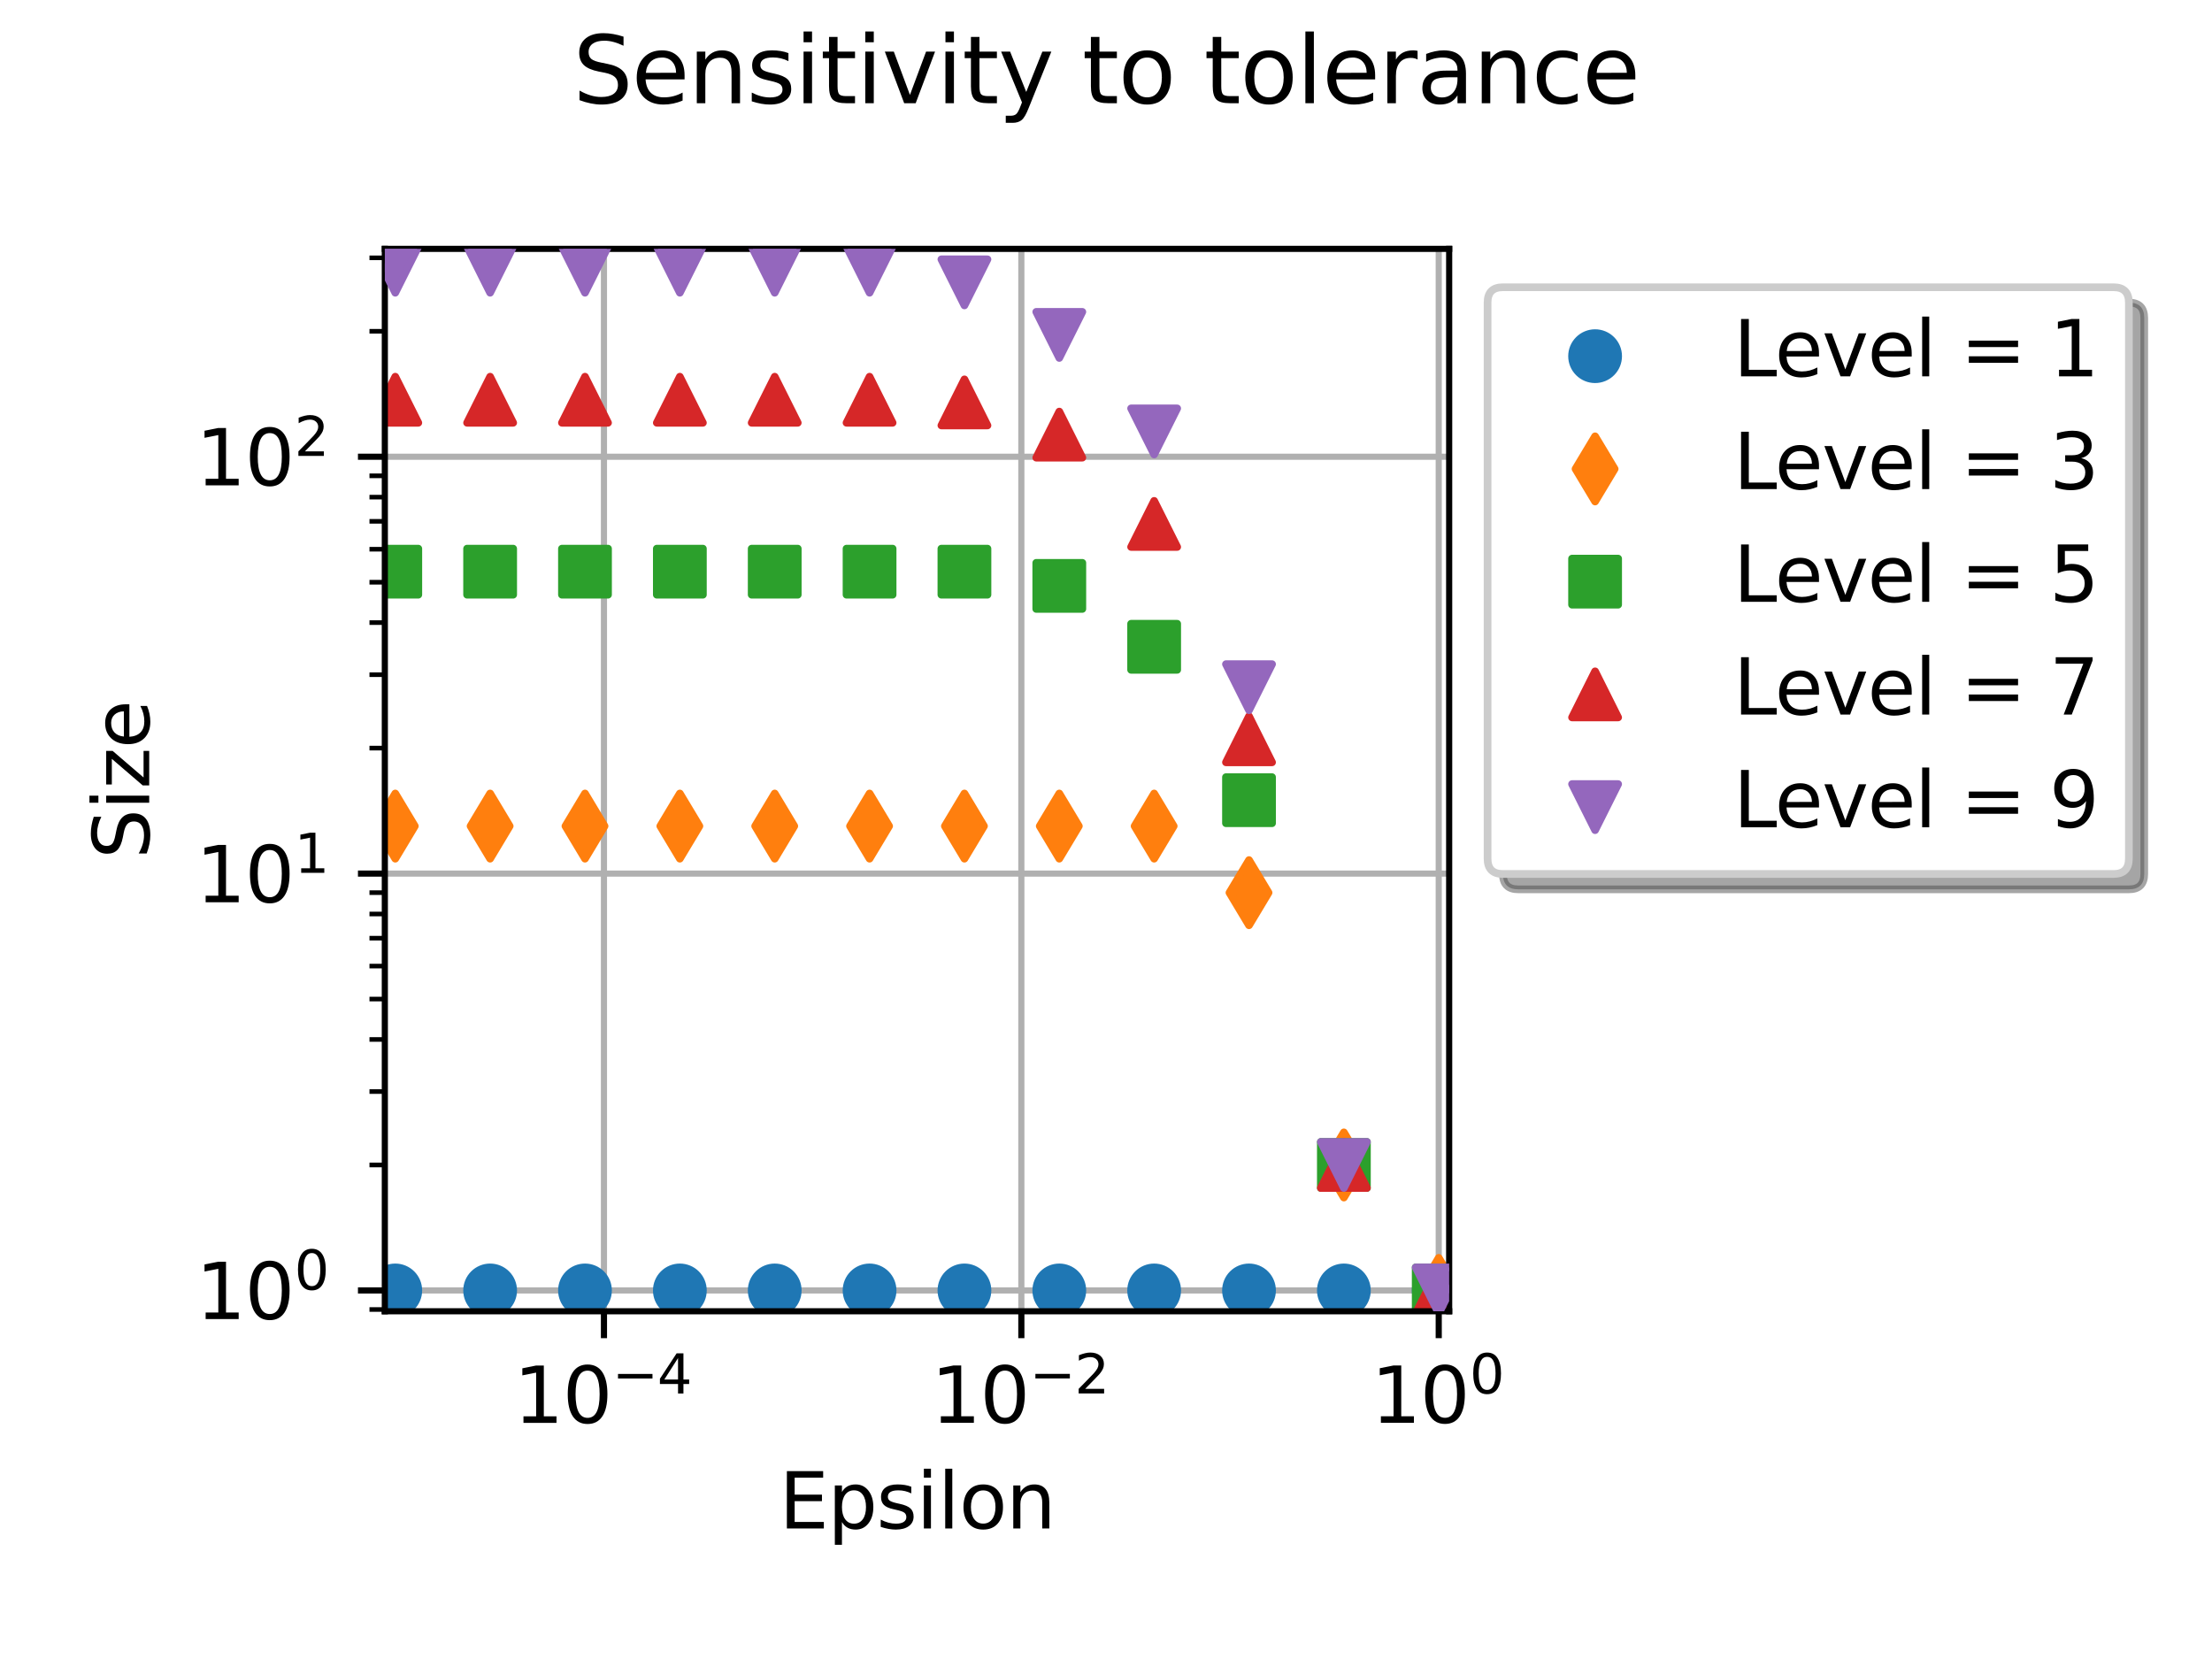 <?xml version="1.0" encoding="utf-8" standalone="no"?>
<!DOCTYPE svg PUBLIC "-//W3C//DTD SVG 1.1//EN"
  "http://www.w3.org/Graphics/SVG/1.1/DTD/svg11.dtd">
<svg xmlns:xlink="http://www.w3.org/1999/xlink" width="288pt" height="216pt" viewBox="0 0 288 216" xmlns="http://www.w3.org/2000/svg" version="1.1">
 <defs>
  <style type="text/css">*{stroke-linejoin: round; stroke-linecap: butt}</style>
 </defs>
 <g id="figure_1">
  <g id="patch_1">
   <path d="M 0 216 
L 288 216 
L 288 0 
L 0 0 
z
" style="fill: #ffffff"/>
  </g>
  <g id="axes_1">
   <g id="patch_2">
    <path d="M 50.105 170.728 
L 188.68 170.728 
L 188.68 32.4 
L 50.105 32.4 
z
" style="fill: #ffffff"/>
   </g>
   <g id="matplotlib.axis_1">
    <g id="xtick_1">
     <g id="line2d_1">
      <path d="M 78.635 170.728 
L 78.635 32.4 
" clip-path="url(#p4002d94be1)" style="fill: none; stroke: #b0b0b0; stroke-width: 0.8; stroke-linecap: square"/>
     </g>
     <g id="line2d_2">
      <defs>
       <path id="m1c58f924ab" d="M 0 0 
L 0 3.5 
" style="stroke: #000000; stroke-width: 0.8"/>
      </defs>
      <g>
       <use xlink:href="#m1c58f924ab" x="78.635" y="170.728" style="stroke: #000000; stroke-width: 0.8"/>
      </g>
     </g>
     <g id="text_1">
      <!-- $\mathdefault{10^{-4}}$ -->
      <g transform="translate(66.885 185.326) scale(0.1 -0.1)">
       <defs>
        <path id="DejaVuSans-31" d="M 794 531 
L 1825 531 
L 1825 4091 
L 703 3866 
L 703 4441 
L 1819 4666 
L 2450 4666 
L 2450 531 
L 3481 531 
L 3481 0 
L 794 0 
L 794 531 
z
" transform="scale(0.016)"/>
        <path id="DejaVuSans-30" d="M 2034 4250 
Q 1547 4250 1301 3770 
Q 1056 3291 1056 2328 
Q 1056 1369 1301 889 
Q 1547 409 2034 409 
Q 2525 409 2770 889 
Q 3016 1369 3016 2328 
Q 3016 3291 2770 3770 
Q 2525 4250 2034 4250 
z
M 2034 4750 
Q 2819 4750 3233 4129 
Q 3647 3509 3647 2328 
Q 3647 1150 3233 529 
Q 2819 -91 2034 -91 
Q 1250 -91 836 529 
Q 422 1150 422 2328 
Q 422 3509 836 4129 
Q 1250 4750 2034 4750 
z
" transform="scale(0.016)"/>
        <path id="DejaVuSans-2212" d="M 678 2272 
L 4684 2272 
L 4684 1741 
L 678 1741 
L 678 2272 
z
" transform="scale(0.016)"/>
        <path id="DejaVuSans-34" d="M 2419 4116 
L 825 1625 
L 2419 1625 
L 2419 4116 
z
M 2253 4666 
L 3047 4666 
L 3047 1625 
L 3713 1625 
L 3713 1100 
L 3047 1100 
L 3047 0 
L 2419 0 
L 2419 1100 
L 313 1100 
L 313 1709 
L 2253 4666 
z
" transform="scale(0.016)"/>
       </defs>
       <use xlink:href="#DejaVuSans-31" transform="translate(0 0.684)"/>
       <use xlink:href="#DejaVuSans-30" transform="translate(63.623 0.684)"/>
       <use xlink:href="#DejaVuSans-2212" transform="translate(128.203 38.966) scale(0.7)"/>
       <use xlink:href="#DejaVuSans-34" transform="translate(186.855 38.966) scale(0.7)"/>
      </g>
     </g>
    </g>
    <g id="xtick_2">
     <g id="line2d_3">
      <path d="M 132.978 170.728 
L 132.978 32.4 
" clip-path="url(#p4002d94be1)" style="fill: none; stroke: #b0b0b0; stroke-width: 0.8; stroke-linecap: square"/>
     </g>
     <g id="line2d_4">
      <g>
       <use xlink:href="#m1c58f924ab" x="132.978" y="170.728" style="stroke: #000000; stroke-width: 0.8"/>
      </g>
     </g>
     <g id="text_2">
      <!-- $\mathdefault{10^{-2}}$ -->
      <g transform="translate(121.228 185.326) scale(0.1 -0.1)">
       <defs>
        <path id="DejaVuSans-32" d="M 1228 531 
L 3431 531 
L 3431 0 
L 469 0 
L 469 531 
Q 828 903 1448 1529 
Q 2069 2156 2228 2338 
Q 2531 2678 2651 2914 
Q 2772 3150 2772 3378 
Q 2772 3750 2511 3984 
Q 2250 4219 1831 4219 
Q 1534 4219 1204 4116 
Q 875 4013 500 3803 
L 500 4441 
Q 881 4594 1212 4672 
Q 1544 4750 1819 4750 
Q 2544 4750 2975 4387 
Q 3406 4025 3406 3419 
Q 3406 3131 3298 2873 
Q 3191 2616 2906 2266 
Q 2828 2175 2409 1742 
Q 1991 1309 1228 531 
z
" transform="scale(0.016)"/>
       </defs>
       <use xlink:href="#DejaVuSans-31" transform="translate(0 0.766)"/>
       <use xlink:href="#DejaVuSans-30" transform="translate(63.623 0.766)"/>
       <use xlink:href="#DejaVuSans-2212" transform="translate(128.203 39.047) scale(0.7)"/>
       <use xlink:href="#DejaVuSans-32" transform="translate(186.855 39.047) scale(0.7)"/>
      </g>
     </g>
    </g>
    <g id="xtick_3">
     <g id="line2d_5">
      <path d="M 187.321 170.728 
L 187.321 32.4 
" clip-path="url(#p4002d94be1)" style="fill: none; stroke: #b0b0b0; stroke-width: 0.8; stroke-linecap: square"/>
     </g>
     <g id="line2d_6">
      <g>
       <use xlink:href="#m1c58f924ab" x="187.321" y="170.728" style="stroke: #000000; stroke-width: 0.8"/>
      </g>
     </g>
     <g id="text_3">
      <!-- $\mathdefault{10^{0}}$ -->
      <g transform="translate(178.521 185.326) scale(0.1 -0.1)">
       <use xlink:href="#DejaVuSans-31" transform="translate(0 0.766)"/>
       <use xlink:href="#DejaVuSans-30" transform="translate(63.623 0.766)"/>
       <use xlink:href="#DejaVuSans-30" transform="translate(128.203 39.047) scale(0.7)"/>
      </g>
     </g>
    </g>
    <g id="text_4">
     <!-- Epsilon -->
     <g transform="translate(101.448 199.005) scale(0.1 -0.1)">
      <defs>
       <path id="DejaVuSans-45" d="M 628 4666 
L 3578 4666 
L 3578 4134 
L 1259 4134 
L 1259 2753 
L 3481 2753 
L 3481 2222 
L 1259 2222 
L 1259 531 
L 3634 531 
L 3634 0 
L 628 0 
L 628 4666 
z
" transform="scale(0.016)"/>
       <path id="DejaVuSans-70" d="M 1159 525 
L 1159 -1331 
L 581 -1331 
L 581 3500 
L 1159 3500 
L 1159 2969 
Q 1341 3281 1617 3432 
Q 1894 3584 2278 3584 
Q 2916 3584 3314 3078 
Q 3713 2572 3713 1747 
Q 3713 922 3314 415 
Q 2916 -91 2278 -91 
Q 1894 -91 1617 61 
Q 1341 213 1159 525 
z
M 3116 1747 
Q 3116 2381 2855 2742 
Q 2594 3103 2138 3103 
Q 1681 3103 1420 2742 
Q 1159 2381 1159 1747 
Q 1159 1113 1420 752 
Q 1681 391 2138 391 
Q 2594 391 2855 752 
Q 3116 1113 3116 1747 
z
" transform="scale(0.016)"/>
       <path id="DejaVuSans-73" d="M 2834 3397 
L 2834 2853 
Q 2591 2978 2328 3040 
Q 2066 3103 1784 3103 
Q 1356 3103 1142 2972 
Q 928 2841 928 2578 
Q 928 2378 1081 2264 
Q 1234 2150 1697 2047 
L 1894 2003 
Q 2506 1872 2764 1633 
Q 3022 1394 3022 966 
Q 3022 478 2636 193 
Q 2250 -91 1575 -91 
Q 1294 -91 989 -36 
Q 684 19 347 128 
L 347 722 
Q 666 556 975 473 
Q 1284 391 1588 391 
Q 1994 391 2212 530 
Q 2431 669 2431 922 
Q 2431 1156 2273 1281 
Q 2116 1406 1581 1522 
L 1381 1569 
Q 847 1681 609 1914 
Q 372 2147 372 2553 
Q 372 3047 722 3315 
Q 1072 3584 1716 3584 
Q 2034 3584 2315 3537 
Q 2597 3491 2834 3397 
z
" transform="scale(0.016)"/>
       <path id="DejaVuSans-69" d="M 603 3500 
L 1178 3500 
L 1178 0 
L 603 0 
L 603 3500 
z
M 603 4863 
L 1178 4863 
L 1178 4134 
L 603 4134 
L 603 4863 
z
" transform="scale(0.016)"/>
       <path id="DejaVuSans-6c" d="M 603 4863 
L 1178 4863 
L 1178 0 
L 603 0 
L 603 4863 
z
" transform="scale(0.016)"/>
       <path id="DejaVuSans-6f" d="M 1959 3097 
Q 1497 3097 1228 2736 
Q 959 2375 959 1747 
Q 959 1119 1226 758 
Q 1494 397 1959 397 
Q 2419 397 2687 759 
Q 2956 1122 2956 1747 
Q 2956 2369 2687 2733 
Q 2419 3097 1959 3097 
z
M 1959 3584 
Q 2709 3584 3137 3096 
Q 3566 2609 3566 1747 
Q 3566 888 3137 398 
Q 2709 -91 1959 -91 
Q 1206 -91 779 398 
Q 353 888 353 1747 
Q 353 2609 779 3096 
Q 1206 3584 1959 3584 
z
" transform="scale(0.016)"/>
       <path id="DejaVuSans-6e" d="M 3513 2113 
L 3513 0 
L 2938 0 
L 2938 2094 
Q 2938 2591 2744 2837 
Q 2550 3084 2163 3084 
Q 1697 3084 1428 2787 
Q 1159 2491 1159 1978 
L 1159 0 
L 581 0 
L 581 3500 
L 1159 3500 
L 1159 2956 
Q 1366 3272 1645 3428 
Q 1925 3584 2291 3584 
Q 2894 3584 3203 3211 
Q 3513 2838 3513 2113 
z
" transform="scale(0.016)"/>
      </defs>
      <use xlink:href="#DejaVuSans-45"/>
      <use xlink:href="#DejaVuSans-70" transform="translate(63.184 0)"/>
      <use xlink:href="#DejaVuSans-73" transform="translate(126.66 0)"/>
      <use xlink:href="#DejaVuSans-69" transform="translate(178.76 0)"/>
      <use xlink:href="#DejaVuSans-6c" transform="translate(206.543 0)"/>
      <use xlink:href="#DejaVuSans-6f" transform="translate(234.326 0)"/>
      <use xlink:href="#DejaVuSans-6e" transform="translate(295.508 0)"/>
     </g>
    </g>
   </g>
   <g id="matplotlib.axis_2">
    <g id="ytick_1">
     <g id="line2d_7">
      <path d="M 50.105 168.014 
L 188.68 168.014 
" clip-path="url(#p4002d94be1)" style="fill: none; stroke: #b0b0b0; stroke-width: 0.8; stroke-linecap: square"/>
     </g>
     <g id="line2d_8">
      <defs>
       <path id="m4d9362ca6b" d="M 0 0 
L -3.5 0 
" style="stroke: #000000; stroke-width: 0.8"/>
      </defs>
      <g>
       <use xlink:href="#m4d9362ca6b" x="50.105" y="168.014" style="stroke: #000000; stroke-width: 0.8"/>
      </g>
     </g>
     <g id="text_5">
      <!-- $\mathdefault{10^{0}}$ -->
      <g transform="translate(25.505 171.814) scale(0.1 -0.1)">
       <use xlink:href="#DejaVuSans-31" transform="translate(0 0.766)"/>
       <use xlink:href="#DejaVuSans-30" transform="translate(63.623 0.766)"/>
       <use xlink:href="#DejaVuSans-30" transform="translate(128.203 39.047) scale(0.7)"/>
      </g>
     </g>
    </g>
    <g id="ytick_2">
     <g id="line2d_9">
      <path d="M 50.105 113.741 
L 188.68 113.741 
" clip-path="url(#p4002d94be1)" style="fill: none; stroke: #b0b0b0; stroke-width: 0.8; stroke-linecap: square"/>
     </g>
     <g id="line2d_10">
      <g>
       <use xlink:href="#m4d9362ca6b" x="50.105" y="113.741" style="stroke: #000000; stroke-width: 0.8"/>
      </g>
     </g>
     <g id="text_6">
      <!-- $\mathdefault{10^{1}}$ -->
      <g transform="translate(25.505 117.54) scale(0.1 -0.1)">
       <use xlink:href="#DejaVuSans-31" transform="translate(0 0.684)"/>
       <use xlink:href="#DejaVuSans-30" transform="translate(63.623 0.684)"/>
       <use xlink:href="#DejaVuSans-31" transform="translate(128.203 38.966) scale(0.7)"/>
      </g>
     </g>
    </g>
    <g id="ytick_3">
     <g id="line2d_11">
      <path d="M 50.105 59.467 
L 188.68 59.467 
" clip-path="url(#p4002d94be1)" style="fill: none; stroke: #b0b0b0; stroke-width: 0.8; stroke-linecap: square"/>
     </g>
     <g id="line2d_12">
      <g>
       <use xlink:href="#m4d9362ca6b" x="50.105" y="59.467" style="stroke: #000000; stroke-width: 0.8"/>
      </g>
     </g>
     <g id="text_7">
      <!-- $\mathdefault{10^{2}}$ -->
      <g transform="translate(25.505 63.266) scale(0.1 -0.1)">
       <use xlink:href="#DejaVuSans-31" transform="translate(0 0.766)"/>
       <use xlink:href="#DejaVuSans-30" transform="translate(63.623 0.766)"/>
       <use xlink:href="#DejaVuSans-32" transform="translate(128.203 39.047) scale(0.7)"/>
      </g>
     </g>
    </g>
    <g id="ytick_4">
     <g id="line2d_13">
      <defs>
       <path id="m3b5e74b77a" d="M 0 0 
L -2 0 
" style="stroke: #000000; stroke-width: 0.6"/>
      </defs>
      <g>
       <use xlink:href="#m3b5e74b77a" x="50.105" y="170.498" style="stroke: #000000; stroke-width: 0.6"/>
      </g>
     </g>
    </g>
    <g id="ytick_5">
     <g id="line2d_14">
      <g>
       <use xlink:href="#m3b5e74b77a" x="50.105" y="151.676" style="stroke: #000000; stroke-width: 0.6"/>
      </g>
     </g>
    </g>
    <g id="ytick_6">
     <g id="line2d_15">
      <g>
       <use xlink:href="#m3b5e74b77a" x="50.105" y="142.119" style="stroke: #000000; stroke-width: 0.6"/>
      </g>
     </g>
    </g>
    <g id="ytick_7">
     <g id="line2d_16">
      <g>
       <use xlink:href="#m3b5e74b77a" x="50.105" y="135.338" style="stroke: #000000; stroke-width: 0.6"/>
      </g>
     </g>
    </g>
    <g id="ytick_8">
     <g id="line2d_17">
      <g>
       <use xlink:href="#m3b5e74b77a" x="50.105" y="130.079" style="stroke: #000000; stroke-width: 0.6"/>
      </g>
     </g>
    </g>
    <g id="ytick_9">
     <g id="line2d_18">
      <g>
       <use xlink:href="#m3b5e74b77a" x="50.105" y="125.781" style="stroke: #000000; stroke-width: 0.6"/>
      </g>
     </g>
    </g>
    <g id="ytick_10">
     <g id="line2d_19">
      <g>
       <use xlink:href="#m3b5e74b77a" x="50.105" y="122.148" style="stroke: #000000; stroke-width: 0.6"/>
      </g>
     </g>
    </g>
    <g id="ytick_11">
     <g id="line2d_20">
      <g>
       <use xlink:href="#m3b5e74b77a" x="50.105" y="119" style="stroke: #000000; stroke-width: 0.6"/>
      </g>
     </g>
    </g>
    <g id="ytick_12">
     <g id="line2d_21">
      <g>
       <use xlink:href="#m3b5e74b77a" x="50.105" y="116.224" style="stroke: #000000; stroke-width: 0.6"/>
      </g>
     </g>
    </g>
    <g id="ytick_13">
     <g id="line2d_22">
      <g>
       <use xlink:href="#m3b5e74b77a" x="50.105" y="97.402" style="stroke: #000000; stroke-width: 0.6"/>
      </g>
     </g>
    </g>
    <g id="ytick_14">
     <g id="line2d_23">
      <g>
       <use xlink:href="#m3b5e74b77a" x="50.105" y="87.845" style="stroke: #000000; stroke-width: 0.6"/>
      </g>
     </g>
    </g>
    <g id="ytick_15">
     <g id="line2d_24">
      <g>
       <use xlink:href="#m3b5e74b77a" x="50.105" y="81.064" style="stroke: #000000; stroke-width: 0.6"/>
      </g>
     </g>
    </g>
    <g id="ytick_16">
     <g id="line2d_25">
      <g>
       <use xlink:href="#m3b5e74b77a" x="50.105" y="75.805" style="stroke: #000000; stroke-width: 0.6"/>
      </g>
     </g>
    </g>
    <g id="ytick_17">
     <g id="line2d_26">
      <g>
       <use xlink:href="#m3b5e74b77a" x="50.105" y="71.507" style="stroke: #000000; stroke-width: 0.6"/>
      </g>
     </g>
    </g>
    <g id="ytick_18">
     <g id="line2d_27">
      <g>
       <use xlink:href="#m3b5e74b77a" x="50.105" y="67.874" style="stroke: #000000; stroke-width: 0.6"/>
      </g>
     </g>
    </g>
    <g id="ytick_19">
     <g id="line2d_28">
      <g>
       <use xlink:href="#m3b5e74b77a" x="50.105" y="64.726" style="stroke: #000000; stroke-width: 0.6"/>
      </g>
     </g>
    </g>
    <g id="ytick_20">
     <g id="line2d_29">
      <g>
       <use xlink:href="#m3b5e74b77a" x="50.105" y="61.95" style="stroke: #000000; stroke-width: 0.6"/>
      </g>
     </g>
    </g>
    <g id="ytick_21">
     <g id="line2d_30">
      <g>
       <use xlink:href="#m3b5e74b77a" x="50.105" y="43.129" style="stroke: #000000; stroke-width: 0.6"/>
      </g>
     </g>
    </g>
    <g id="ytick_22">
     <g id="line2d_31">
      <g>
       <use xlink:href="#m3b5e74b77a" x="50.105" y="33.572" style="stroke: #000000; stroke-width: 0.6"/>
      </g>
     </g>
    </g>
    <g id="text_8">
     <!-- Size -->
     <g transform="translate(19.426 111.828) rotate(-90) scale(0.1 -0.1)">
      <defs>
       <path id="DejaVuSans-53" d="M 3425 4513 
L 3425 3897 
Q 3066 4069 2747 4153 
Q 2428 4238 2131 4238 
Q 1616 4238 1336 4038 
Q 1056 3838 1056 3469 
Q 1056 3159 1242 3001 
Q 1428 2844 1947 2747 
L 2328 2669 
Q 3034 2534 3370 2195 
Q 3706 1856 3706 1288 
Q 3706 609 3251 259 
Q 2797 -91 1919 -91 
Q 1588 -91 1214 -16 
Q 841 59 441 206 
L 441 856 
Q 825 641 1194 531 
Q 1563 422 1919 422 
Q 2459 422 2753 634 
Q 3047 847 3047 1241 
Q 3047 1584 2836 1778 
Q 2625 1972 2144 2069 
L 1759 2144 
Q 1053 2284 737 2584 
Q 422 2884 422 3419 
Q 422 4038 858 4394 
Q 1294 4750 2059 4750 
Q 2388 4750 2728 4690 
Q 3069 4631 3425 4513 
z
" transform="scale(0.016)"/>
       <path id="DejaVuSans-7a" d="M 353 3500 
L 3084 3500 
L 3084 2975 
L 922 459 
L 3084 459 
L 3084 0 
L 275 0 
L 275 525 
L 2438 3041 
L 353 3041 
L 353 3500 
z
" transform="scale(0.016)"/>
       <path id="DejaVuSans-65" d="M 3597 1894 
L 3597 1613 
L 953 1613 
Q 991 1019 1311 708 
Q 1631 397 2203 397 
Q 2534 397 2845 478 
Q 3156 559 3463 722 
L 3463 178 
Q 3153 47 2828 -22 
Q 2503 -91 2169 -91 
Q 1331 -91 842 396 
Q 353 884 353 1716 
Q 353 2575 817 3079 
Q 1281 3584 2069 3584 
Q 2775 3584 3186 3129 
Q 3597 2675 3597 1894 
z
M 3022 2063 
Q 3016 2534 2758 2815 
Q 2500 3097 2075 3097 
Q 1594 3097 1305 2825 
Q 1016 2553 972 2059 
L 3022 2063 
z
" transform="scale(0.016)"/>
      </defs>
      <use xlink:href="#DejaVuSans-53"/>
      <use xlink:href="#DejaVuSans-69" transform="translate(63.477 0)"/>
      <use xlink:href="#DejaVuSans-7a" transform="translate(91.26 0)"/>
      <use xlink:href="#DejaVuSans-65" transform="translate(143.75 0)"/>
     </g>
    </g>
   </g>
   <g id="PathCollection_1">
    <defs>
     <path id="m83072c7894" d="M 0 3 
C 0.796 3 1.559 2.684 2.121 2.121 
C 2.684 1.559 3 0.796 3 0 
C 3 -0.796 2.684 -1.559 2.121 -2.121 
C 1.559 -2.684 0.796 -3 0 -3 
C -0.796 -3 -1.559 -2.684 -2.121 -2.121 
C -2.684 -1.559 -3 -0.796 -3 0 
C -3 0.796 -2.684 1.559 -2.121 2.121 
C -1.559 2.684 -0.796 3 0 3 
z
" style="stroke: #1f77b4"/>
    </defs>
    <g clip-path="url(#p4002d94be1)">
     <use xlink:href="#m83072c7894" x="187.321" y="168.014" style="fill: #1f77b4; stroke: #1f77b4"/>
     <use xlink:href="#m83072c7894" x="174.971" y="168.014" style="fill: #1f77b4; stroke: #1f77b4"/>
     <use xlink:href="#m83072c7894" x="162.62" y="168.014" style="fill: #1f77b4; stroke: #1f77b4"/>
     <use xlink:href="#m83072c7894" x="150.269" y="168.014" style="fill: #1f77b4; stroke: #1f77b4"/>
     <use xlink:href="#m83072c7894" x="137.919" y="168.014" style="fill: #1f77b4; stroke: #1f77b4"/>
     <use xlink:href="#m83072c7894" x="125.568" y="168.014" style="fill: #1f77b4; stroke: #1f77b4"/>
     <use xlink:href="#m83072c7894" x="113.217" y="168.014" style="fill: #1f77b4; stroke: #1f77b4"/>
     <use xlink:href="#m83072c7894" x="100.867" y="168.014" style="fill: #1f77b4; stroke: #1f77b4"/>
     <use xlink:href="#m83072c7894" x="88.516" y="168.014" style="fill: #1f77b4; stroke: #1f77b4"/>
     <use xlink:href="#m83072c7894" x="76.165" y="168.014" style="fill: #1f77b4; stroke: #1f77b4"/>
     <use xlink:href="#m83072c7894" x="63.814" y="168.014" style="fill: #1f77b4; stroke: #1f77b4"/>
     <use xlink:href="#m83072c7894" x="51.464" y="168.014" style="fill: #1f77b4; stroke: #1f77b4"/>
    </g>
   </g>
   <g id="PathCollection_2">
    <defs>
     <path id="m740e68d3d1" d="M -0 4.243 
L 2.546 0 
L 0 -4.243 
L -2.546 -0 
z
" style="stroke: #ff7f0e"/>
    </defs>
    <g clip-path="url(#p4002d94be1)">
     <use xlink:href="#m740e68d3d1" x="187.321" y="168.014" style="fill: #ff7f0e; stroke: #ff7f0e"/>
     <use xlink:href="#m740e68d3d1" x="174.971" y="151.676" style="fill: #ff7f0e; stroke: #ff7f0e"/>
     <use xlink:href="#m740e68d3d1" x="162.62" y="116.224" style="fill: #ff7f0e; stroke: #ff7f0e"/>
     <use xlink:href="#m740e68d3d1" x="150.269" y="107.556" style="fill: #ff7f0e; stroke: #ff7f0e"/>
     <use xlink:href="#m740e68d3d1" x="137.919" y="107.556" style="fill: #ff7f0e; stroke: #ff7f0e"/>
     <use xlink:href="#m740e68d3d1" x="125.568" y="107.556" style="fill: #ff7f0e; stroke: #ff7f0e"/>
     <use xlink:href="#m740e68d3d1" x="113.217" y="107.556" style="fill: #ff7f0e; stroke: #ff7f0e"/>
     <use xlink:href="#m740e68d3d1" x="100.867" y="107.556" style="fill: #ff7f0e; stroke: #ff7f0e"/>
     <use xlink:href="#m740e68d3d1" x="88.516" y="107.556" style="fill: #ff7f0e; stroke: #ff7f0e"/>
     <use xlink:href="#m740e68d3d1" x="76.165" y="107.556" style="fill: #ff7f0e; stroke: #ff7f0e"/>
     <use xlink:href="#m740e68d3d1" x="63.814" y="107.556" style="fill: #ff7f0e; stroke: #ff7f0e"/>
     <use xlink:href="#m740e68d3d1" x="51.464" y="107.556" style="fill: #ff7f0e; stroke: #ff7f0e"/>
    </g>
   </g>
   <g id="PathCollection_3">
    <defs>
     <path id="m08d22fa31d" d="M -3 3 
L 3 3 
L 3 -3 
L -3 -3 
z
" style="stroke: #2ca02c"/>
    </defs>
    <g clip-path="url(#p4002d94be1)">
     <use xlink:href="#m08d22fa31d" x="187.321" y="168.014" style="fill: #2ca02c; stroke: #2ca02c"/>
     <use xlink:href="#m08d22fa31d" x="174.971" y="151.676" style="fill: #2ca02c; stroke: #2ca02c"/>
     <use xlink:href="#m08d22fa31d" x="162.62" y="104.183" style="fill: #2ca02c; stroke: #2ca02c"/>
     <use xlink:href="#m08d22fa31d" x="150.269" y="84.212" style="fill: #2ca02c; stroke: #2ca02c"/>
     <use xlink:href="#m08d22fa31d" x="137.919" y="76.281" style="fill: #2ca02c; stroke: #2ca02c"/>
     <use xlink:href="#m08d22fa31d" x="125.568" y="74.431" style="fill: #2ca02c; stroke: #2ca02c"/>
     <use xlink:href="#m08d22fa31d" x="113.217" y="74.431" style="fill: #2ca02c; stroke: #2ca02c"/>
     <use xlink:href="#m08d22fa31d" x="100.867" y="74.431" style="fill: #2ca02c; stroke: #2ca02c"/>
     <use xlink:href="#m08d22fa31d" x="88.516" y="74.431" style="fill: #2ca02c; stroke: #2ca02c"/>
     <use xlink:href="#m08d22fa31d" x="76.165" y="74.431" style="fill: #2ca02c; stroke: #2ca02c"/>
     <use xlink:href="#m08d22fa31d" x="63.814" y="74.431" style="fill: #2ca02c; stroke: #2ca02c"/>
     <use xlink:href="#m08d22fa31d" x="51.464" y="74.431" style="fill: #2ca02c; stroke: #2ca02c"/>
    </g>
   </g>
   <g id="PathCollection_4">
    <defs>
     <path id="m41eb4677ce" d="M 0 -3 
L -3 3 
L 3 3 
z
" style="stroke: #d62728"/>
    </defs>
    <g clip-path="url(#p4002d94be1)">
     <use xlink:href="#m41eb4677ce" x="187.321" y="168.014" style="fill: #d62728; stroke: #d62728"/>
     <use xlink:href="#m41eb4677ce" x="174.971" y="151.676" style="fill: #d62728; stroke: #d62728"/>
     <use xlink:href="#m41eb4677ce" x="162.62" y="96.252" style="fill: #d62728; stroke: #d62728"/>
     <use xlink:href="#m41eb4677ce" x="150.269" y="68.213" style="fill: #d62728; stroke: #d62728"/>
     <use xlink:href="#m41eb4677ce" x="137.919" y="56.586" style="fill: #d62728; stroke: #d62728"/>
     <use xlink:href="#m41eb4677ce" x="125.568" y="52.393" style="fill: #d62728; stroke: #d62728"/>
     <use xlink:href="#m41eb4677ce" x="113.217" y="52.046" style="fill: #d62728; stroke: #d62728"/>
     <use xlink:href="#m41eb4677ce" x="100.867" y="52.046" style="fill: #d62728; stroke: #d62728"/>
     <use xlink:href="#m41eb4677ce" x="88.516" y="52.046" style="fill: #d62728; stroke: #d62728"/>
     <use xlink:href="#m41eb4677ce" x="76.165" y="52.046" style="fill: #d62728; stroke: #d62728"/>
     <use xlink:href="#m41eb4677ce" x="63.814" y="52.046" style="fill: #d62728; stroke: #d62728"/>
     <use xlink:href="#m41eb4677ce" x="51.464" y="52.046" style="fill: #d62728; stroke: #d62728"/>
    </g>
   </g>
   <g id="patch_3">
    <path d="M 50.105 170.728 
L 50.105 32.4 
" style="fill: none; stroke: #000000; stroke-width: 0.8; stroke-linejoin: miter; stroke-linecap: square"/>
   </g>
   <g id="patch_4">
    <path d="M 188.68 170.728 
L 188.68 32.4 
" style="fill: none; stroke: #000000; stroke-width: 0.8; stroke-linejoin: miter; stroke-linecap: square"/>
   </g>
   <g id="patch_5">
    <path d="M 50.105 170.728 
L 188.68 170.728 
" style="fill: none; stroke: #000000; stroke-width: 0.8; stroke-linejoin: miter; stroke-linecap: square"/>
   </g>
   <g id="patch_6">
    <path d="M 50.105 32.4 
L 188.68 32.4 
" style="fill: none; stroke: #000000; stroke-width: 0.8; stroke-linejoin: miter; stroke-linecap: square"/>
   </g>
   <g id="PathCollection_5">
    <defs>
     <path id="m9697dd583c" d="M -0 3 
L 3 -3 
L -3 -3 
z
" style="stroke: #9467bd"/>
    </defs>
    <g clip-path="url(#p4002d94be1)">
     <use xlink:href="#m9697dd583c" x="187.321" y="168.014" style="fill: #9467bd; stroke: #9467bd"/>
     <use xlink:href="#m9697dd583c" x="174.971" y="151.676" style="fill: #9467bd; stroke: #9467bd"/>
     <use xlink:href="#m9697dd583c" x="162.62" y="89.472" style="fill: #9467bd; stroke: #9467bd"/>
     <use xlink:href="#m9697dd583c" x="150.269" y="56.172" style="fill: #9467bd; stroke: #9467bd"/>
     <use xlink:href="#m9697dd583c" x="137.919" y="43.605" style="fill: #9467bd; stroke: #9467bd"/>
     <use xlink:href="#m9697dd583c" x="125.568" y="36.764" style="fill: #9467bd; stroke: #9467bd"/>
     <use xlink:href="#m9697dd583c" x="113.217" y="35.114" style="fill: #9467bd; stroke: #9467bd"/>
     <use xlink:href="#m9697dd583c" x="100.867" y="35.114" style="fill: #9467bd; stroke: #9467bd"/>
     <use xlink:href="#m9697dd583c" x="88.516" y="35.114" style="fill: #9467bd; stroke: #9467bd"/>
     <use xlink:href="#m9697dd583c" x="76.165" y="35.114" style="fill: #9467bd; stroke: #9467bd"/>
     <use xlink:href="#m9697dd583c" x="63.814" y="35.114" style="fill: #9467bd; stroke: #9467bd"/>
     <use xlink:href="#m9697dd583c" x="51.464" y="35.114" style="fill: #9467bd; stroke: #9467bd"/>
    </g>
   </g>
   <g id="legend_1">
    <g id="patch_7">
     <path d="M 197.68 115.791 
L 277.178 115.791 
Q 279.178 115.791 279.178 113.791 
L 279.178 41.4 
Q 279.178 39.4 277.178 39.4 
L 197.68 39.4 
Q 195.68 39.4 195.68 41.4 
L 195.68 113.791 
Q 195.68 115.791 197.68 115.791 
z
" style="fill: #4d4d4d; opacity: 0.5; stroke: #4d4d4d; stroke-linejoin: miter"/>
    </g>
    <g id="patch_8">
     <path d="M 195.68 113.791 
L 275.178 113.791 
Q 277.178 113.791 277.178 111.791 
L 277.178 39.4 
Q 277.178 37.4 275.178 37.4 
L 195.68 37.4 
Q 193.68 37.4 193.68 39.4 
L 193.68 111.791 
Q 193.68 113.791 195.68 113.791 
z
" style="fill: #ffffff; stroke: #cccccc; stroke-linejoin: miter"/>
    </g>
    <g id="PathCollection_6">
     <g>
      <use xlink:href="#m83072c7894" x="207.68" y="46.373" style="fill: #1f77b4; stroke: #1f77b4"/>
     </g>
    </g>
    <g id="text_9">
     <!-- Level = 1 -->
     <g transform="translate(225.68 48.998) scale(0.1 -0.1)">
      <defs>
       <path id="DejaVuSans-4c" d="M 628 4666 
L 1259 4666 
L 1259 531 
L 3531 531 
L 3531 0 
L 628 0 
L 628 4666 
z
" transform="scale(0.016)"/>
       <path id="DejaVuSans-76" d="M 191 3500 
L 800 3500 
L 1894 563 
L 2988 3500 
L 3597 3500 
L 2284 0 
L 1503 0 
L 191 3500 
z
" transform="scale(0.016)"/>
       <path id="DejaVuSans-20" transform="scale(0.016)"/>
       <path id="DejaVuSans-3d" d="M 678 2906 
L 4684 2906 
L 4684 2381 
L 678 2381 
L 678 2906 
z
M 678 1631 
L 4684 1631 
L 4684 1100 
L 678 1100 
L 678 1631 
z
" transform="scale(0.016)"/>
      </defs>
      <use xlink:href="#DejaVuSans-4c"/>
      <use xlink:href="#DejaVuSans-65" transform="translate(53.963 0)"/>
      <use xlink:href="#DejaVuSans-76" transform="translate(115.486 0)"/>
      <use xlink:href="#DejaVuSans-65" transform="translate(174.666 0)"/>
      <use xlink:href="#DejaVuSans-6c" transform="translate(236.189 0)"/>
      <use xlink:href="#DejaVuSans-20" transform="translate(263.973 0)"/>
      <use xlink:href="#DejaVuSans-3d" transform="translate(295.76 0)"/>
      <use xlink:href="#DejaVuSans-20" transform="translate(379.549 0)"/>
      <use xlink:href="#DejaVuSans-31" transform="translate(411.336 0)"/>
     </g>
    </g>
    <g id="PathCollection_7">
     <g>
      <use xlink:href="#m740e68d3d1" x="207.68" y="61.052" style="fill: #ff7f0e; stroke: #ff7f0e"/>
     </g>
    </g>
    <g id="text_10">
     <!-- Level = 3 -->
     <g transform="translate(225.68 63.677) scale(0.1 -0.1)">
      <defs>
       <path id="DejaVuSans-33" d="M 2597 2516 
Q 3050 2419 3304 2112 
Q 3559 1806 3559 1356 
Q 3559 666 3084 287 
Q 2609 -91 1734 -91 
Q 1441 -91 1130 -33 
Q 819 25 488 141 
L 488 750 
Q 750 597 1062 519 
Q 1375 441 1716 441 
Q 2309 441 2620 675 
Q 2931 909 2931 1356 
Q 2931 1769 2642 2001 
Q 2353 2234 1838 2234 
L 1294 2234 
L 1294 2753 
L 1863 2753 
Q 2328 2753 2575 2939 
Q 2822 3125 2822 3475 
Q 2822 3834 2567 4026 
Q 2313 4219 1838 4219 
Q 1578 4219 1281 4162 
Q 984 4106 628 3988 
L 628 4550 
Q 988 4650 1302 4700 
Q 1616 4750 1894 4750 
Q 2613 4750 3031 4423 
Q 3450 4097 3450 3541 
Q 3450 3153 3228 2886 
Q 3006 2619 2597 2516 
z
" transform="scale(0.016)"/>
      </defs>
      <use xlink:href="#DejaVuSans-4c"/>
      <use xlink:href="#DejaVuSans-65" transform="translate(53.963 0)"/>
      <use xlink:href="#DejaVuSans-76" transform="translate(115.486 0)"/>
      <use xlink:href="#DejaVuSans-65" transform="translate(174.666 0)"/>
      <use xlink:href="#DejaVuSans-6c" transform="translate(236.189 0)"/>
      <use xlink:href="#DejaVuSans-20" transform="translate(263.973 0)"/>
      <use xlink:href="#DejaVuSans-3d" transform="translate(295.76 0)"/>
      <use xlink:href="#DejaVuSans-20" transform="translate(379.549 0)"/>
      <use xlink:href="#DejaVuSans-33" transform="translate(411.336 0)"/>
     </g>
    </g>
    <g id="PathCollection_8">
     <g>
      <use xlink:href="#m08d22fa31d" x="207.68" y="75.73" style="fill: #2ca02c; stroke: #2ca02c"/>
     </g>
    </g>
    <g id="text_11">
     <!-- Level = 5 -->
     <g transform="translate(225.68 78.355) scale(0.1 -0.1)">
      <defs>
       <path id="DejaVuSans-35" d="M 691 4666 
L 3169 4666 
L 3169 4134 
L 1269 4134 
L 1269 2991 
Q 1406 3038 1543 3061 
Q 1681 3084 1819 3084 
Q 2600 3084 3056 2656 
Q 3513 2228 3513 1497 
Q 3513 744 3044 326 
Q 2575 -91 1722 -91 
Q 1428 -91 1123 -41 
Q 819 9 494 109 
L 494 744 
Q 775 591 1075 516 
Q 1375 441 1709 441 
Q 2250 441 2565 725 
Q 2881 1009 2881 1497 
Q 2881 1984 2565 2268 
Q 2250 2553 1709 2553 
Q 1456 2553 1204 2497 
Q 953 2441 691 2322 
L 691 4666 
z
" transform="scale(0.016)"/>
      </defs>
      <use xlink:href="#DejaVuSans-4c"/>
      <use xlink:href="#DejaVuSans-65" transform="translate(53.963 0)"/>
      <use xlink:href="#DejaVuSans-76" transform="translate(115.486 0)"/>
      <use xlink:href="#DejaVuSans-65" transform="translate(174.666 0)"/>
      <use xlink:href="#DejaVuSans-6c" transform="translate(236.189 0)"/>
      <use xlink:href="#DejaVuSans-20" transform="translate(263.973 0)"/>
      <use xlink:href="#DejaVuSans-3d" transform="translate(295.76 0)"/>
      <use xlink:href="#DejaVuSans-20" transform="translate(379.549 0)"/>
      <use xlink:href="#DejaVuSans-35" transform="translate(411.336 0)"/>
     </g>
    </g>
    <g id="PathCollection_9">
     <g>
      <use xlink:href="#m41eb4677ce" x="207.68" y="90.408" style="fill: #d62728; stroke: #d62728"/>
     </g>
    </g>
    <g id="text_12">
     <!-- Level = 7 -->
     <g transform="translate(225.68 93.033) scale(0.1 -0.1)">
      <defs>
       <path id="DejaVuSans-37" d="M 525 4666 
L 3525 4666 
L 3525 4397 
L 1831 0 
L 1172 0 
L 2766 4134 
L 525 4134 
L 525 4666 
z
" transform="scale(0.016)"/>
      </defs>
      <use xlink:href="#DejaVuSans-4c"/>
      <use xlink:href="#DejaVuSans-65" transform="translate(53.963 0)"/>
      <use xlink:href="#DejaVuSans-76" transform="translate(115.486 0)"/>
      <use xlink:href="#DejaVuSans-65" transform="translate(174.666 0)"/>
      <use xlink:href="#DejaVuSans-6c" transform="translate(236.189 0)"/>
      <use xlink:href="#DejaVuSans-20" transform="translate(263.973 0)"/>
      <use xlink:href="#DejaVuSans-3d" transform="translate(295.76 0)"/>
      <use xlink:href="#DejaVuSans-20" transform="translate(379.549 0)"/>
      <use xlink:href="#DejaVuSans-37" transform="translate(411.336 0)"/>
     </g>
    </g>
    <g id="PathCollection_10">
     <g>
      <use xlink:href="#m9697dd583c" x="207.68" y="105.086" style="fill: #9467bd; stroke: #9467bd"/>
     </g>
    </g>
    <g id="text_13">
     <!-- Level = 9 -->
     <g transform="translate(225.68 107.711) scale(0.1 -0.1)">
      <defs>
       <path id="DejaVuSans-39" d="M 703 97 
L 703 672 
Q 941 559 1184 500 
Q 1428 441 1663 441 
Q 2288 441 2617 861 
Q 2947 1281 2994 2138 
Q 2813 1869 2534 1725 
Q 2256 1581 1919 1581 
Q 1219 1581 811 2004 
Q 403 2428 403 3163 
Q 403 3881 828 4315 
Q 1253 4750 1959 4750 
Q 2769 4750 3195 4129 
Q 3622 3509 3622 2328 
Q 3622 1225 3098 567 
Q 2575 -91 1691 -91 
Q 1453 -91 1209 -44 
Q 966 3 703 97 
z
M 1959 2075 
Q 2384 2075 2632 2365 
Q 2881 2656 2881 3163 
Q 2881 3666 2632 3958 
Q 2384 4250 1959 4250 
Q 1534 4250 1286 3958 
Q 1038 3666 1038 3163 
Q 1038 2656 1286 2365 
Q 1534 2075 1959 2075 
z
" transform="scale(0.016)"/>
      </defs>
      <use xlink:href="#DejaVuSans-4c"/>
      <use xlink:href="#DejaVuSans-65" transform="translate(53.963 0)"/>
      <use xlink:href="#DejaVuSans-76" transform="translate(115.486 0)"/>
      <use xlink:href="#DejaVuSans-65" transform="translate(174.666 0)"/>
      <use xlink:href="#DejaVuSans-6c" transform="translate(236.189 0)"/>
      <use xlink:href="#DejaVuSans-20" transform="translate(263.973 0)"/>
      <use xlink:href="#DejaVuSans-3d" transform="translate(295.76 0)"/>
      <use xlink:href="#DejaVuSans-20" transform="translate(379.549 0)"/>
      <use xlink:href="#DejaVuSans-39" transform="translate(411.336 0)"/>
     </g>
    </g>
   </g>
  </g>
  <g id="text_14">
   <!-- Sensitivity to tolerance -->
   <g transform="translate(74.607 13.438) scale(0.12 -0.12)">
    <defs>
     <path id="DejaVuSans-74" d="M 1172 4494 
L 1172 3500 
L 2356 3500 
L 2356 3053 
L 1172 3053 
L 1172 1153 
Q 1172 725 1289 603 
Q 1406 481 1766 481 
L 2356 481 
L 2356 0 
L 1766 0 
Q 1100 0 847 248 
Q 594 497 594 1153 
L 594 3053 
L 172 3053 
L 172 3500 
L 594 3500 
L 594 4494 
L 1172 4494 
z
" transform="scale(0.016)"/>
     <path id="DejaVuSans-79" d="M 2059 -325 
Q 1816 -950 1584 -1140 
Q 1353 -1331 966 -1331 
L 506 -1331 
L 506 -850 
L 844 -850 
Q 1081 -850 1212 -737 
Q 1344 -625 1503 -206 
L 1606 56 
L 191 3500 
L 800 3500 
L 1894 763 
L 2988 3500 
L 3597 3500 
L 2059 -325 
z
" transform="scale(0.016)"/>
     <path id="DejaVuSans-72" d="M 2631 2963 
Q 2534 3019 2420 3045 
Q 2306 3072 2169 3072 
Q 1681 3072 1420 2755 
Q 1159 2438 1159 1844 
L 1159 0 
L 581 0 
L 581 3500 
L 1159 3500 
L 1159 2956 
Q 1341 3275 1631 3429 
Q 1922 3584 2338 3584 
Q 2397 3584 2469 3576 
Q 2541 3569 2628 3553 
L 2631 2963 
z
" transform="scale(0.016)"/>
     <path id="DejaVuSans-61" d="M 2194 1759 
Q 1497 1759 1228 1600 
Q 959 1441 959 1056 
Q 959 750 1161 570 
Q 1363 391 1709 391 
Q 2188 391 2477 730 
Q 2766 1069 2766 1631 
L 2766 1759 
L 2194 1759 
z
M 3341 1997 
L 3341 0 
L 2766 0 
L 2766 531 
Q 2569 213 2275 61 
Q 1981 -91 1556 -91 
Q 1019 -91 701 211 
Q 384 513 384 1019 
Q 384 1609 779 1909 
Q 1175 2209 1959 2209 
L 2766 2209 
L 2766 2266 
Q 2766 2663 2505 2880 
Q 2244 3097 1772 3097 
Q 1472 3097 1187 3025 
Q 903 2953 641 2809 
L 641 3341 
Q 956 3463 1253 3523 
Q 1550 3584 1831 3584 
Q 2591 3584 2966 3190 
Q 3341 2797 3341 1997 
z
" transform="scale(0.016)"/>
     <path id="DejaVuSans-63" d="M 3122 3366 
L 3122 2828 
Q 2878 2963 2633 3030 
Q 2388 3097 2138 3097 
Q 1578 3097 1268 2742 
Q 959 2388 959 1747 
Q 959 1106 1268 751 
Q 1578 397 2138 397 
Q 2388 397 2633 464 
Q 2878 531 3122 666 
L 3122 134 
Q 2881 22 2623 -34 
Q 2366 -91 2075 -91 
Q 1284 -91 818 406 
Q 353 903 353 1747 
Q 353 2603 823 3093 
Q 1294 3584 2113 3584 
Q 2378 3584 2631 3529 
Q 2884 3475 3122 3366 
z
" transform="scale(0.016)"/>
    </defs>
    <use xlink:href="#DejaVuSans-53"/>
    <use xlink:href="#DejaVuSans-65" transform="translate(63.477 0)"/>
    <use xlink:href="#DejaVuSans-6e" transform="translate(125 0)"/>
    <use xlink:href="#DejaVuSans-73" transform="translate(188.379 0)"/>
    <use xlink:href="#DejaVuSans-69" transform="translate(240.479 0)"/>
    <use xlink:href="#DejaVuSans-74" transform="translate(268.262 0)"/>
    <use xlink:href="#DejaVuSans-69" transform="translate(307.471 0)"/>
    <use xlink:href="#DejaVuSans-76" transform="translate(335.254 0)"/>
    <use xlink:href="#DejaVuSans-69" transform="translate(394.434 0)"/>
    <use xlink:href="#DejaVuSans-74" transform="translate(422.217 0)"/>
    <use xlink:href="#DejaVuSans-79" transform="translate(461.426 0)"/>
    <use xlink:href="#DejaVuSans-20" transform="translate(520.605 0)"/>
    <use xlink:href="#DejaVuSans-74" transform="translate(552.393 0)"/>
    <use xlink:href="#DejaVuSans-6f" transform="translate(591.602 0)"/>
    <use xlink:href="#DejaVuSans-20" transform="translate(652.783 0)"/>
    <use xlink:href="#DejaVuSans-74" transform="translate(684.57 0)"/>
    <use xlink:href="#DejaVuSans-6f" transform="translate(723.779 0)"/>
    <use xlink:href="#DejaVuSans-6c" transform="translate(784.961 0)"/>
    <use xlink:href="#DejaVuSans-65" transform="translate(812.744 0)"/>
    <use xlink:href="#DejaVuSans-72" transform="translate(874.268 0)"/>
    <use xlink:href="#DejaVuSans-61" transform="translate(915.381 0)"/>
    <use xlink:href="#DejaVuSans-6e" transform="translate(976.66 0)"/>
    <use xlink:href="#DejaVuSans-63" transform="translate(1040.039 0)"/>
    <use xlink:href="#DejaVuSans-65" transform="translate(1095.02 0)"/>
   </g>
  </g>
 </g>
 <defs>
  <clipPath id="p4002d94be1">
   <rect x="50.105" y="32.4" width="138.575" height="138.328"/>
  </clipPath>
 </defs>
</svg>
